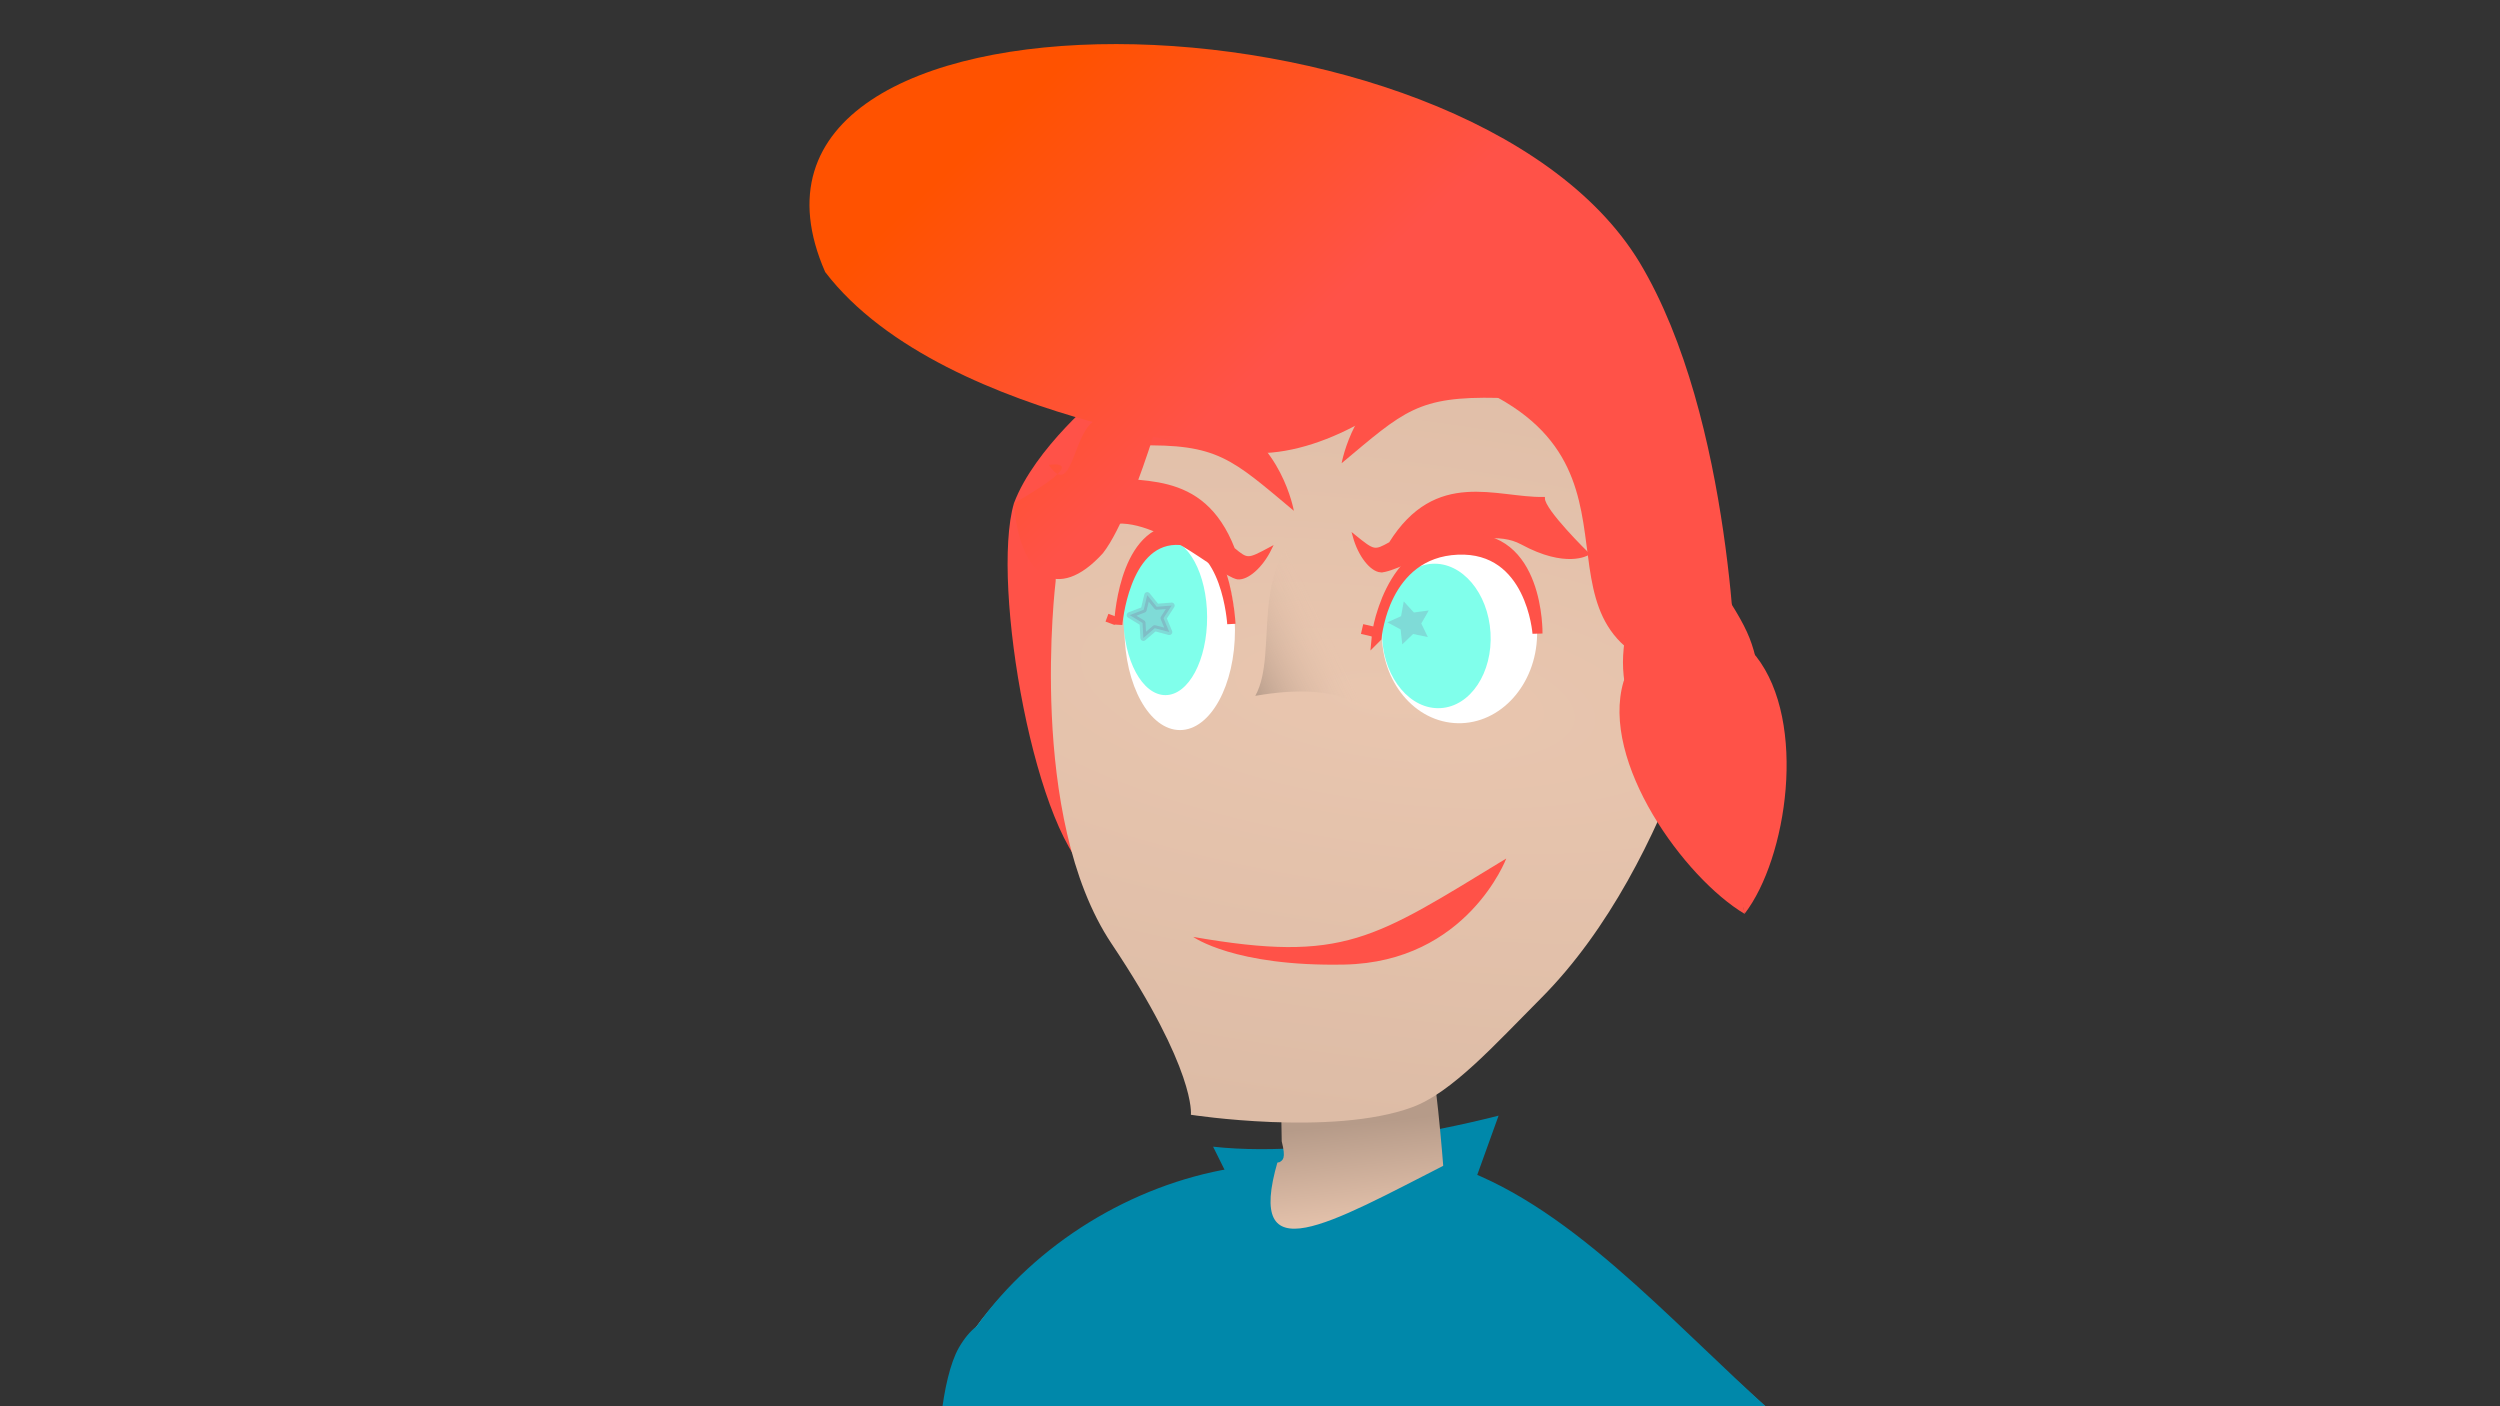 <?xml version="1.0" encoding="UTF-8" standalone="no"?>
<!-- Created with Inkscape (http://www.inkscape.org/) -->

<svg
   xmlns:dc="http://purl.org/dc/elements/1.1/"
   xmlns:cc="http://creativecommons.org/ns#"
   xmlns:rdf="http://www.w3.org/1999/02/22-rdf-syntax-ns#"
   xmlns:svg="http://www.w3.org/2000/svg"
   xmlns="http://www.w3.org/2000/svg"
   xmlns:xlink="http://www.w3.org/1999/xlink"
   xmlns:sodipodi="http://sodipodi.sourceforge.net/DTD/sodipodi-0.dtd"
   xmlns:inkscape="http://www.inkscape.org/namespaces/inkscape"
   width="1920"
   height="1080"
   viewBox="0 0 508 285.75"
   version="1.1"
   id="svg8"
   inkscape:version="0.92.2 (5c3e80d, 2017-08-06)"
   sodipodi:docname="geraldo gonzo template.svg"
   inkscape:export-filename="/home/mbrickn/Projects/aXVI/game/images/characters/geraldo gonzo/geraldo gonzo.png"
   inkscape:export-xdpi="96"
   inkscape:export-ydpi="96">
  <rect x="0" y="0" width="508" height="285.75" fill="#333333" stroke="none"/>
  <title
     id="title57">Geraldo Gonzo</title>
  <defs
     id="defs2">
    <linearGradient
       inkscape:collect="always"
       id="linearGradient909">
      <stop
         style="stop-color:#e9c6af;stop-opacity:1;"
         offset="0"
         id="stop905" />
      <stop
         style="stop-color:#ddbca6;stop-opacity:1"
         offset="1"
         id="stop907" />
    </linearGradient>
    <linearGradient
       inkscape:collect="always"
       id="linearGradient4480">
      <stop
         style="stop-color:#004a5d;stop-opacity:1"
         offset="0"
         id="stop4476" />
      <stop
         style="stop-color:#0088aa;stop-opacity:1"
         offset="1"
         id="stop4478" />
    </linearGradient>
    <linearGradient
       inkscape:collect="always"
       id="linearGradient4458">
      <stop
         style="stop-color:#747474;stop-opacity:1"
         offset="0"
         id="stop4454" />
      <stop
         style="stop-color:#c7c7c7;stop-opacity:1"
         offset="1"
         id="stop4456" />
    </linearGradient>
    <linearGradient
       inkscape:collect="always"
       id="linearGradient4446">
      <stop
         style="stop-color:#f9f9f9;stop-opacity:1;"
         offset="0"
         id="stop4442" />
      <stop
         style="stop-color:#dedede;stop-opacity:1"
         offset="1"
         id="stop4444" />
    </linearGradient>
    <linearGradient
       inkscape:collect="always"
       id="linearGradient4438">
      <stop
         style="stop-color:#f9f9f9;stop-opacity:1;"
         offset="0"
         id="stop4434" />
      <stop
         style="stop-color:#e5e5e5;stop-opacity:1"
         offset="1"
         id="stop4436" />
    </linearGradient>
    <linearGradient
       inkscape:collect="always"
       id="linearGradient4430">
      <stop
         style="stop-color:#0088aa;stop-opacity:1;"
         offset="0"
         id="stop4426" />
      <stop
         style="stop-color:#00495c;stop-opacity:1"
         offset="1"
         id="stop4428" />
    </linearGradient>
    <linearGradient
       inkscape:collect="always"
       id="linearGradient4422">
      <stop
         style="stop-color:#b69b89;stop-opacity:1;"
         offset="0"
         id="stop4418" />
      <stop
         style="stop-color:#e9c6af;stop-opacity:1"
         offset="1"
         id="stop4420" />
    </linearGradient>
    <linearGradient
       inkscape:collect="always"
       id="linearGradient4403">
      <stop
         style="stop-color:#ff5248;stop-opacity:1;"
         offset="0"
         id="stop4399" />
      <stop
         style="stop-color:#ff5200;stop-opacity:1"
         offset="1"
         id="stop4401" />
    </linearGradient>
    <linearGradient
       inkscape:collect="always"
       id="linearGradient4395">
      <stop
         style="stop-color:#b99e8c;stop-opacity:1"
         offset="0"
         id="stop4391" />
      <stop
         style="stop-color:#e9c6af;stop-opacity:0"
         offset="1"
         id="stop4393" />
    </linearGradient>
    <linearGradient
       inkscape:collect="always"
       id="linearGradient4387">
      <stop
         style="stop-color:#ffffff;stop-opacity:1;"
         offset="0"
         id="stop4383" />
      <stop
         style="stop-color:#e6e6e6;stop-opacity:1"
         offset="1"
         id="stop4385" />
    </linearGradient>
    <linearGradient
       inkscape:collect="always"
       id="linearGradient4379">
      <stop
         style="stop-color:#ffffff;stop-opacity:1;"
         offset="0"
         id="stop4375" />
      <stop
         style="stop-color:#ededed;stop-opacity:1"
         offset="1"
         id="stop4377" />
    </linearGradient>
    <linearGradient
       inkscape:collect="always"
       id="linearGradient4371">
      <stop
         style="stop-color:#f9f9f9;stop-opacity:1;"
         offset="0"
         id="stop4367" />
      <stop
         style="stop-color:#e5e5e5;stop-opacity:1"
         offset="1"
         id="stop4369" />
    </linearGradient>
    <linearGradient
       inkscape:collect="always"
       xlink:href="#linearGradient4371"
       id="linearGradient4373"
       x1="487.743"
       y1="223.174"
       x2="500.601"
       y2="283.049"
       gradientUnits="userSpaceOnUse"
       gradientTransform="matrix(2.012,0,0,2.012,-240.854,34.213)" />
    <linearGradient
       inkscape:collect="always"
       xlink:href="#linearGradient4379"
       id="linearGradient4381"
       x1="425.569"
       y1="226.823"
       x2="441.729"
       y2="269.229"
       gradientUnits="userSpaceOnUse"
       gradientTransform="matrix(2.012,0,0,2.012,-240.854,34.213)" />
    <linearGradient
       inkscape:collect="always"
       xlink:href="#linearGradient4387"
       id="linearGradient4389"
       x1="460.05"
       y1="232.926"
       x2="446.839"
       y2="269.147"
       gradientUnits="userSpaceOnUse"
       gradientTransform="matrix(2.012,0,0,2.012,-240.854,34.213)" />
    <linearGradient
       inkscape:collect="always"
       xlink:href="#linearGradient4395"
       id="linearGradient4397"
       x1="437.774"
       y1="140.052"
       x2="446.242"
       y2="135.887"
       gradientUnits="userSpaceOnUse"
       gradientTransform="matrix(2.012,0,0,2.012,-240.854,34.213)" />
    <linearGradient
       inkscape:collect="always"
       xlink:href="#linearGradient4403"
       id="linearGradient4405"
       x1="1665.307"
       y1="355.334"
       x2="1572.722"
       y2="254.838"
       gradientUnits="userSpaceOnUse"
       gradientTransform="matrix(0.532,0,0,0.532,-240.854,56.851)" />
    <linearGradient
       inkscape:collect="always"
       xlink:href="#linearGradient4422"
       id="linearGradient4424"
       x1="1687.294"
       y1="651.353"
       x2="1691.649"
       y2="692.666"
       gradientUnits="userSpaceOnUse"
       gradientTransform="matrix(0.532,0,0,0.532,-240.854,56.851)" />
    <linearGradient
       inkscape:collect="always"
       xlink:href="#linearGradient4430"
       id="linearGradient4432"
       x1="1675.085"
       y1="765.981"
       x2="1677.823"
       y2="1077.236"
       gradientUnits="userSpaceOnUse"
       gradientTransform="matrix(0.532,0,0,0.532,-240.854,56.851)" />
    <linearGradient
       inkscape:collect="always"
       xlink:href="#linearGradient4438"
       id="linearGradient4440"
       x1="411.176"
       y1="239.82"
       x2="405.379"
       y2="282.398"
       gradientUnits="userSpaceOnUse"
       gradientTransform="matrix(2.012,0,0,2.012,-240.854,34.213)" />
    <linearGradient
       inkscape:collect="always"
       xlink:href="#linearGradient4446"
       id="linearGradient4448"
       x1="434.768"
       y1="310.344"
       x2="433.509"
       y2="437.392"
       gradientUnits="userSpaceOnUse"
       gradientTransform="matrix(2.012,0,0,2.012,-240.854,34.213)" />
    <linearGradient
       inkscape:collect="always"
       xlink:href="#linearGradient4458"
       id="linearGradient4460"
       x1="441.817"
       y1="436.573"
       x2="436.789"
       y2="386.086"
       gradientUnits="userSpaceOnUse" />
    <linearGradient
       inkscape:collect="always"
       xlink:href="#linearGradient4480"
       id="linearGradient4482"
       x1="439.06"
       y1="458.27"
       x2="438.653"
       y2="433.851"
       gradientUnits="userSpaceOnUse" />
    <linearGradient
       inkscape:collect="always"
       xlink:href="#linearGradient4458"
       id="linearGradient4353"
       gradientUnits="userSpaceOnUse"
       x1="441.817"
       y1="436.573"
       x2="436.789"
       y2="386.086" />
    <linearGradient
       inkscape:collect="always"
       xlink:href="#linearGradient4458"
       id="linearGradient4355"
       gradientUnits="userSpaceOnUse"
       x1="441.817"
       y1="436.573"
       x2="436.789"
       y2="386.086" />
    <linearGradient
       inkscape:collect="always"
       xlink:href="#linearGradient4480"
       id="linearGradient4357"
       gradientUnits="userSpaceOnUse"
       x1="439.06"
       y1="458.27"
       x2="438.653"
       y2="433.851" />
    <linearGradient
       inkscape:collect="always"
       xlink:href="#linearGradient4480"
       id="linearGradient4359"
       gradientUnits="userSpaceOnUse"
       x1="439.06"
       y1="458.27"
       x2="438.653"
       y2="433.851" />
    <radialGradient
       inkscape:collect="always"
       xlink:href="#linearGradient909"
       id="radialGradient911"
       cx="666.968"
       cy="316.132"
       fx="666.968"
       fy="316.132"
       r="68.451"
       gradientTransform="matrix(3.663,0.486,-0.166,1.254,-1723.296,-404.605)"
       gradientUnits="userSpaceOnUse" />
  </defs>
  <sodipodi:namedview
     id="base"
     pagecolor="#ffffff"
     bordercolor="#666666"
     borderopacity="1.0"
     inkscape:pageopacity="0.0"
     inkscape:pageshadow="2"
     inkscape:zoom="1.8101934"
     inkscape:cx="1075.1802"
     inkscape:cy="627.26642"
     inkscape:document-units="mm"
     inkscape:current-layer="layer1"
     showgrid="false"
     inkscape:window-width="1440"
     inkscape:window-height="863"
     inkscape:window-x="1920"
     inkscape:window-y="0"
     inkscape:window-maximized="1"
     units="px"
     inkscape:pagecheckerboard="true"
     inkscape:document-rotation="0"
     fit-margin-top="0"
     fit-margin-left="0"
     fit-margin-right="0"
     fit-margin-bottom="0">
    <inkscape:grid
       type="xygrid"
       id="grid4485"
       originx="-384.974"
       originy="163.383" />
  </sodipodi:namedview>
  <g
     inkscape:label="Head"
     inkscape:groupmode="layer"
     id="layer1"
     transform="translate(-384.974,-174.633)">
    <path
       sodipodi:nodetypes="ccccccc"
       inkscape:connector-curvature="0"
       id="path4359"
       d="m 766.47,603.773 c 0,0 -4.687,15.869 -4.98,20.527 0.547,11.223 1.129,17.029 -5.188,25.52 -15.214,19.214 -42.275,-6.02 -25.624,-21.51 3.589,-2.708 8.211,-6.531 10.573,-9.846 4.194,-5.887 6.782,-18.147 6.782,-18.147 z"
       style="display:inline;fill:#e9c6af;fill-opacity:1;stroke:none;stroke-width:0.532px;stroke-linecap:butt;stroke-linejoin:miter;stroke-opacity:1" />
    <path
       style="fill:#0088aa;fill-opacity:1;stroke:none;stroke-width:0.656px;stroke-linecap:butt;stroke-linejoin:miter;stroke-opacity:1"
       d="m 631.476,407.64 4.37,8.807 48.669,-1.31 4.973,-13.809 c 0,0 -33.695,9.008 -58.012,6.311 z"
       id="path4502"
       inkscape:connector-curvature="0" />
    <path
       style="display:inline;fill:url(#linearGradient4424);fill-opacity:1;stroke:none;stroke-width:1.82px;stroke-linecap:butt;stroke-linejoin:miter;stroke-opacity:1"
       d="m 665.372,382.258 c -8.76,-0.043 -15.424,6.893 -20.259,6.234 l 0.306,18.053 c 0.908,3.577 0.216,3.804 -0.451,4.245 -24.535,3.475 -51.243,15.899 -64.655,38.009 -11.922,21.777 44.071,42.218 66.451,47.313 22.38,5.095 48.546,-6.21 97.491,-35.154 -21.649,-19.334 -41.555,-41.091 -66.015,-48.5 0.081,-0.738 0.103,-1.109 0.036,-0.456 0,0 -1.643,-21.76 -3.436,-26.834 -3.395,-2.105 -6.548,-2.894 -9.468,-2.908 z"
       id="path4612-3"
       inkscape:connector-curvature="0" />
    <path
       style="display:inline;fill:#e9c6af;fill-opacity:1;stroke:none;stroke-width:0.532px;stroke-linecap:butt;stroke-linejoin:miter;stroke-opacity:1"
       d="m 559.401,591.841 c 0,0 -7.933,14.521 -11.025,18.017 -8.336,7.534 -12.86,11.22 -14.415,21.689 -2.872,24.339 34.104,25.697 33.323,2.968 -0.615,-4.454 -1.17,-10.427 -0.488,-14.439 1.21,-7.126 8.067,-17.613 8.067,-17.613 z"
       id="path4565"
       inkscape:connector-curvature="0"
       sodipodi:nodetypes="ccccccc" />
    <path
       sodipodi:nodetypes="cccccc"
       inkscape:connector-curvature="0"
       id="path4642"
       d="m 578.238,469.936 c 0,0 -17.27,97.842 -22.9,111.222 -5.63,13.38 18.222,36.243 18.052,25.873 -0.17,-10.371 42.991,-80.158 26.86,-156.16 -21.274,-29.166 -22.013,19.065 -22.013,19.065 z"
       style="display:inline;fill:url(#linearGradient4440);fill-opacity:1;stroke:none;stroke-width:1.82px;stroke-linecap:butt;stroke-linejoin:miter;stroke-opacity:1" />
    <path
       style="display:inline;fill:url(#linearGradient4432);fill-opacity:1;stroke:none;stroke-width:1.82px;stroke-linecap:butt;stroke-linejoin:miter;stroke-opacity:1"
       d="m 644.6,410.646 c -3.117,0.107 -6.383,0.892 -9.5,1.416 -20.02,3.367 -39.515,15.109 -51.721,32.112 -1.274,0.994 -2.456,2.395 -3.548,4.282 -3.553,6.139 -4.919,22.167 -3.532,28.33 21.98,68.604 29.501,79.311 12.34,156.389 l 113.705,4.913 c 19.291,-64.518 11.361,-114.436 43.05,-176.222 -21.534,-19.231 -42.062,-43.234 -66.344,-50.754 -24.063,12.26 -41.105,22.431 -34.45,-0.466 z"
       id="path4617"
       inkscape:connector-curvature="0"
       sodipodi:nodetypes="cccccccccc" />
    <path
       style="display:inline;fill:url(#linearGradient4373);fill-opacity:1;stroke:none;stroke-width:1.82px;stroke-linecap:butt;stroke-linejoin:miter;stroke-opacity:1"
       d="m 729.456,486.038 c 0,0 14.779,98.249 13.701,112.726 -1.077,14.476 28.813,28.556 25.35,18.779 -3.415,-9.643 17.627,-98.462 -23.114,-155.677 -12.24,0.684 -16.814,15.753 -15.938,24.172 z"
       id="path4363"
       inkscape:connector-curvature="0"
       sodipodi:nodetypes="cccccc" />
    <path
       sodipodi:nodetypes="ccccc"
       inkscape:connector-curvature="0"
       id="path4547"
       d="m 607.63,353.175 c -6.145,-35.987 11.82,-72.409 11.82,-72.409 -2.101,-12.429 -1.904,-12.791 -10.732,-26.123 0,0 -13.498,10.983 -17.71,22.261 -4.789,16.297 4.426,68.996 16.622,76.272 z"
       style="fill:#ff5248;fill-opacity:1;stroke:none;stroke-width:3.339;stroke-linecap:butt;stroke-linejoin:miter;stroke-miterlimit:4;stroke-dasharray:none;stroke-opacity:1" />
    <path
       style="fill:url(#radialGradient911);stroke:none;stroke-width:2.194px;stroke-linecap:butt;stroke-linejoin:miter;stroke-opacity:1;fill-opacity:1"
       d="m 599.476,292.816 c 0,0 -5.859,47.814 11.387,73.604 17.246,25.79 16.101,34.737 16.101,34.737 0,0 28.662,4.429 44.927,-1.519 8.124,-2.971 16.884,-12.802 26.186,-22.13 27.926,-28.005 37.342,-77.095 37.342,-77.095 0,0 -8.876,-71.806 -75.392,-70.883 -58.737,0.815 -60.551,63.287 -60.551,63.287 z"
       id="path4487"
       inkscape:connector-curvature="0"
       sodipodi:nodetypes="cccsscsc" />
    <path
       d="m 106.073,684.465 a 10.972,12.734 0 0 1 -9.233,12.573 10.972,12.734 0 0 1 -12.16,-8.587 10.972,12.734 0 0 1 5.378,-15.296 l 5.043,11.31 z"
       sodipodi:end="4.2348394"
       sodipodi:start="0"
       sodipodi:ry="12.734477"
       sodipodi:rx="10.971919"
       sodipodi:cy="684.46545"
       sodipodi:cx="95.101402"
       sodipodi:type="arc"
       transform="rotate(-61.233)"
       id="path4549"
       style="fill:#d6ada7;fill-opacity:1;stroke:none;stroke-width:0.794;stroke-linecap:round;stroke-linejoin:round;stroke-miterlimit:4;stroke-dasharray:none;stroke-dashoffset:0;stroke-opacity:1;paint-order:stroke fill markers"
       sodipodi:arc-type="slice" />
    <path
       sodipodi:nodetypes="ccc"
       style="fill:url(#linearGradient4397);fill-opacity:1;stroke:none;stroke-width:1.459;stroke-linecap:butt;stroke-linejoin:miter;stroke-miterlimit:4;stroke-dasharray:none;stroke-opacity:1"
       d="m 651.578,280.653 c -13.226,8.803 -6.68,26.673 -11.529,35.377 17.184,-2.992 21.74,2.57 21.74,2.57"
       id="path4489"
       inkscape:connector-curvature="0" />
    <path
       style="fill:#ff5248;fill-opacity:1;stroke:none;stroke-width:2.453px;stroke-linecap:butt;stroke-linejoin:miter;stroke-opacity:1"
       d="m 616.081,265.158 c 16.36,-0.365 19.088,2.644 31.806,13.273 0,0 -2.517,-14.334 -14.747,-19.054 -12.231,-4.721 -17.059,5.782 -17.059,5.782 z"
       id="path4513"
       inkscape:connector-curvature="0"
       sodipodi:nodetypes="ccscc" />
    <path
       sodipodi:nodetypes="ccccccc"
       inkscape:connector-curvature="0"
       id="path4561"
       d="m 665.558,290.627 c 3.877,0.026 19.661,-10.547 28.659,-5.658 8.998,4.889 13.332,2.199 13.332,2.199 0,0 -8.967,-8.755 -8.971,-11.233 -9.532,0.172 -21.753,-5.865 -31.09,9.13 -3.236,1.795 -3.33,1.75 -7.31,-1.452 1.078,3.921 3.457,6.863 5.38,7.015 z"
       style="fill:#ff5248;fill-opacity:1;stroke:#ff5248;stroke-width:0.642px;stroke-linecap:butt;stroke-linejoin:miter;stroke-opacity:1" />
    <path
       style="fill:#ff5248;fill-opacity:1;stroke:none;stroke-width:4.668px;stroke-linecap:butt;stroke-linejoin:miter;stroke-opacity:1"
       d="m 627.433,365.012 c 30.677,5.337 36.665,0.449 63.615,-15.932 0,0 -7.949,21.05 -32.89,21.553 -22.349,0.451 -30.724,-5.621 -30.724,-5.621 z"
       id="path4545"
       inkscape:connector-curvature="0"
       sodipodi:nodetypes="ccscc" />
    <path
       style="fill:#d6ada7;fill-opacity:1;stroke:none;stroke-width:0.794;stroke-linecap:round;stroke-linejoin:round;stroke-miterlimit:4;stroke-dasharray:none;stroke-dashoffset:0;stroke-opacity:1;paint-order:stroke fill markers"
       id="path4557"
       transform="rotate(133.767)"
       sodipodi:type="arc"
       sodipodi:cx="-277.46521"
       sodipodi:cy="-644.04883"
       sodipodi:rx="10.971919"
       sodipodi:ry="12.734477"
       sodipodi:start="0"
       sodipodi:end="4.2348394"
       d="m -266.493,-644.049 a 10.972,12.734 0 0 1 -9.233,12.573 10.972,12.734 0 0 1 -12.16,-8.587 10.972,12.734 0 0 1 5.378,-15.296 l 5.043,11.31 z"
       sodipodi:arc-type="slice" />
    <path
       d="m 541.348,463.837 a 2.292,2.661 0 0 1 -1.929,2.627 2.292,2.661 0 0 1 -2.541,-1.794 2.292,2.661 0 0 1 1.124,-3.196 l 1.054,2.363 z"
       sodipodi:end="4.2348394"
       sodipodi:start="0"
       sodipodi:ry="2.6607039"
       sodipodi:rx="2.2924402"
       sodipodi:cy="463.83682"
       sodipodi:cx="539.05597"
       sodipodi:type="arc"
       transform="rotate(-19.802)"
       id="path4559"
       style="fill:#d6ada7;fill-opacity:1;stroke:none;stroke-width:0.166;stroke-linecap:round;stroke-linejoin:round;stroke-miterlimit:4;stroke-dasharray:none;stroke-dashoffset:0;stroke-opacity:1;paint-order:stroke fill markers"
       sodipodi:arc-type="slice" />
    <path
       style="fill:#d6ada7;fill-opacity:1;stroke:none;stroke-width:0.268;stroke-linecap:round;stroke-linejoin:round;stroke-miterlimit:4;stroke-dasharray:none;stroke-dashoffset:0;stroke-opacity:1;paint-order:stroke fill markers"
       id="path4562"
       transform="rotate(-49.802)"
       sodipodi:type="arc"
       sodipodi:cx="237.47806"
       sodipodi:cy="661.68256"
       sodipodi:rx="3.7004066"
       sodipodi:ry="4.2948499"
       sodipodi:start="0"
       sodipodi:end="4.2348394"
       d="m 241.178,661.683 a 3.7,4.295 0 0 1 -3.114,4.241 3.7,4.295 0 0 1 -4.101,-2.896 3.7,4.295 0 0 1 1.814,-5.159 l 1.701,3.814 z"
       sodipodi:arc-type="slice" />
    <ellipse
       transform="rotate(-0.192)"
       style="fill:#ffffff;fill-opacity:1;stroke:none;stroke-width:8.079;stroke-linecap:round;stroke-linejoin:round;stroke-miterlimit:4;stroke-dasharray:none;stroke-opacity:1;paint-order:stroke fill markers"
       id="ellipse4499"
       cx="623.678"
       cy="304.719"
       rx="11.224"
       ry="20.357" />
    <ellipse
       transform="rotate(-0.192)"
       ry="15.859"
       rx="8.508"
       cy="302.105"
       cx="620.744"
       id="path4491"
       style="fill:#80ffeb;fill-opacity:1;stroke:none;stroke-width:6.209;stroke-linecap:round;stroke-linejoin:round;stroke-miterlimit:4;stroke-dasharray:none;stroke-opacity:1;paint-order:stroke fill markers" />
    <path
       inkscape:connector-curvature="0"
       id="path4575"
       d="m 622.574,303.065 c -0.983,-0.262 -1.967,-0.523 -2.95,-0.785 -0.773,0.662 -1.546,1.324 -2.319,1.985 -0.055,-1.016 -0.11,-2.032 -0.165,-3.048 -0.868,-0.531 -1.737,-1.062 -2.605,-1.592 0.949,-0.366 1.899,-0.733 2.848,-1.099 0.236,-0.99 0.473,-1.98 0.709,-2.969 0.642,0.789 1.284,1.579 1.925,2.369 1.014,-0.081 2.029,-0.162 3.043,-0.243 -0.553,0.855 -1.105,1.709 -1.658,2.563 0.391,0.94 0.781,1.879 1.172,2.819 z"
       style="opacity:0.186;fill:#803e80;fill-opacity:1;stroke:#803e80;stroke-width:1.211;stroke-linecap:round;stroke-linejoin:round;stroke-miterlimit:4;stroke-dasharray:none;stroke-opacity:1;paint-order:stroke fill markers" />
    <path
       sodipodi:nodetypes="ccccc"
       style="fill:#ff5248;fill-opacity:1;stroke:#ff5248;stroke-width:1.687px;stroke-linecap:butt;stroke-linejoin:miter;stroke-opacity:1"
       d="m 612.194,301.568 c 0,0 1.33,-16.795 11.643,-17.058 10.313,-0.262 11.353,16.916 11.353,16.916 0,0 -0.931,-20.278 -11.63,-19.347 -10.699,0.931 -11.366,19.489 -11.366,19.489 z"
       id="path4509"
       inkscape:connector-curvature="0" />
    <path
       style="fill:#ff5248;fill-opacity:1;stroke:#ff5248;stroke-width:0.642px;stroke-linecap:butt;stroke-linejoin:miter;stroke-opacity:1"
       d="m 636.462,292.041 c -3.814,-0.693 -17.369,-14.005 -27.117,-10.866 -9.748,3.139 -6.516,-0.032 -6.516,-0.032 0,0 3.441,-7.219 3.904,-9.654 9.336,1.934 22.463,-1.738 28.862,14.728 2.848,2.363 2.949,2.337 7.453,-0.074 -1.785,3.653 -4.667,6.105 -6.586,5.898 z"
       id="path4563"
       inkscape:connector-curvature="0"
       sodipodi:nodetypes="cccccccc" />
    <path
       style="fill:#ff5248;fill-opacity:1;stroke:#ff5248;stroke-width:1.687px;stroke-linecap:butt;stroke-linejoin:miter;stroke-opacity:1"
       d="m 609.908,300.152 1.817,0.676"
       id="path4511"
       inkscape:connector-curvature="0"
       sodipodi:nodetypes="cc" />
    <path
       style="fill:#ff5248;fill-opacity:1;stroke:none;stroke-width:3.339;stroke-linecap:butt;stroke-linejoin:miter;stroke-miterlimit:4;stroke-dasharray:none;stroke-opacity:1"
       d="m 739.469,360.325 c -6.145,-35.987 3.85,-43.329 3.85,-43.329 -2.101,-12.429 -1.904,-12.791 -10.732,-26.123 0,0 -13.498,10.983 -17.71,22.261 -4.789,16.297 12.396,39.916 24.592,47.192 z"
       id="path4543"
       inkscape:connector-curvature="0"
       sodipodi:nodetypes="ccccc" />
    <path
       style="fill:url(#linearGradient4405);fill-opacity:1;stroke:none;stroke-width:10.296;stroke-linecap:butt;stroke-linejoin:miter;stroke-miterlimit:4;stroke-dasharray:none;stroke-opacity:1"
       d="m 552.659,229.921 c 12.233,15.997 35.561,25.293 54.353,30.46 -4.103,3.134 -4.257,15.497 -8.931,8.731 0,0 9.381,-1.656 -7.073,7.79 1.177,15.149 8.898,20.271 18.082,10.141 3.703,-4.724 7.695,-15.867 10.2,-23.671 9.608,2.046 16.194,2.79 16.194,2.79 13.38,2.99 31.079,-6.608 40.806,-17.072 9.288,4.651 13.111,6.394 13.111,6.394 34.021,18.795 -0.693,53.617 48.423,57.918 0,0 -0.578,-53.653 -19.699,-85.468 -35.321,-58.271 -192.945,-60.646 -165.465,1.988 z"
       id="path4293"
       inkscape:connector-curvature="0"
       sodipodi:nodetypes="cccccccccccc" />
    <path
       sodipodi:nodetypes="ccccc"
       inkscape:connector-curvature="0"
       id="path4297"
       d="m 739.469,360.325 c -7.546,-35.72 -22.664,-38.246 -22.664,-38.246 -2.625,-12.329 -2.942,-12.593 0.353,-28.24 0,0 16.595,5.237 24.666,14.17 10.456,13.386 6.303,41.058 -2.355,52.315 z"
       style="fill:#ff5248;fill-opacity:1;stroke:none;stroke-width:3.339;stroke-linecap:butt;stroke-linejoin:miter;stroke-miterlimit:4;stroke-dasharray:none;stroke-opacity:1" />
    <ellipse
       ry="18.205"
       rx="15.766"
       cy="290.093"
       cx="687.313"
       id="ellipse4497"
       style="fill:#ffffff;fill-opacity:1;stroke:none;stroke-width:7.394;stroke-linecap:round;stroke-linejoin:round;stroke-miterlimit:4;stroke-dasharray:none;stroke-opacity:1;paint-order:stroke fill markers"
       transform="rotate(1.113)" />
    <ellipse
       transform="rotate(-3.376)"
       ry="14.691"
       rx="11.018"
       cy="343.188"
       cx="657.778"
       id="path4493"
       style="fill:#80ffeb;fill-opacity:1;stroke:none;stroke-width:5.552;stroke-linecap:round;stroke-linejoin:round;stroke-miterlimit:4;stroke-dasharray:none;stroke-opacity:1;paint-order:stroke fill markers" />
    <path
       style="opacity:0.186;fill:#803e80;fill-opacity:1;stroke:none;stroke-width:1.211;stroke-linecap:round;stroke-linejoin:round;stroke-miterlimit:4;stroke-dasharray:none;stroke-opacity:1;paint-order:stroke fill markers"
       d="m 675.109,304.081 c -0.996,-0.207 -1.993,-0.413 -2.989,-0.62 -0.735,0.704 -1.47,1.407 -2.205,2.111 -0.111,-1.012 -0.223,-2.023 -0.334,-3.035 -0.896,-0.482 -1.793,-0.963 -2.689,-1.445 0.928,-0.418 1.855,-0.837 2.783,-1.256 0.181,-1.001 0.362,-2.003 0.543,-3.004 0.685,0.753 1.369,1.506 2.054,2.259 1.008,-0.137 2.017,-0.275 3.025,-0.412 -0.504,0.884 -1.009,1.768 -1.513,2.652 0.442,0.917 0.884,1.833 1.326,2.75 z"
       id="path4556"
       inkscape:connector-curvature="0" />
    <path
       inkscape:connector-curvature="0"
       id="path4505"
       d="m 664.701,304.119 c 0,0 1.479,-17.163 16.47,-17.793 14.992,-0.63 16.222,17.022 16.222,17.022 0,0 0.369,-20.513 -15.207,-19.199 -15.576,1.314 -17.485,19.969 -17.485,19.969 z"
       style="fill:#ff5248;fill-opacity:1;stroke:#ff5248;stroke-width:2.036px;stroke-linecap:butt;stroke-linejoin:miter;stroke-opacity:1"
       sodipodi:nodetypes="ccccc" />
    <path
       sodipodi:nodetypes="cc"
       inkscape:connector-curvature="0"
       id="path4507"
       d="m 661.75,302.448 2.616,0.613"
       style="fill:#ff5248;fill-opacity:1;stroke:#ff5248;stroke-width:2.036px;stroke-linecap:butt;stroke-linejoin:miter;stroke-opacity:1" />
    <path
       inkscape:connector-curvature="0"
       id="path4314"
       style="font-style:normal;font-variant:normal;font-weight:normal;font-stretch:normal;font-size:medium;line-height:1.25;font-family:'League Gothic';-inkscape-font-specification:'League Gothic';letter-spacing:0px;word-spacing:0px;fill:url(#linearGradient4381);fill-opacity:1;stroke:none;stroke-width:2.695"
       d="m 630.725,521.061 0.236,-5.492 c 0.217,-5.062 1.062,-9.665 4.293,-9.526 3.446,0.148 3.646,5.551 3.461,9.859 -1.37,19.362 -21.769,47.187 -21.769,47.187 l -0.494,11.523 31.555,1.354 0.494,-11.523 -18.416,-0.79 c 6.358,-9.869 19.6,-31.851 20.293,-48.006 0.467,-10.877 -2.816,-19.865 -14.663,-20.374 -12.708,-0.545 -15.929,9.135 -16.386,19.797 l -0.236,5.493 z" />
    <path
       inkscape:connector-curvature="0"
       id="path4316"
       style="font-style:normal;font-variant:normal;font-weight:normal;font-stretch:normal;font-size:medium;line-height:1.25;font-family:'League Gothic';-inkscape-font-specification:'League Gothic';letter-spacing:0px;word-spacing:0px;fill:url(#linearGradient4389);fill-opacity:1;stroke:none;stroke-width:2.695"
       d="m 687.337,551.018 c 0.099,-5.82 -1.847,-11.89 -5.771,-15.73 3.617,-3.497 5.544,-9.07 5.635,-14.459 l 0.114,-6.682 c 0.034,-2.048 -0.036,-17.035 -14.586,-17.281 -14.55,-0.246 -15.127,14.73 -15.161,16.778 l -0.114,6.682 c -0.091,5.389 1.646,11.025 5.143,14.641 -4.051,3.705 -6.201,9.706 -6.3,15.526 l -0.158,9.269 c -0.036,2.156 0.023,17.789 15.22,18.046 15.197,0.257 15.785,-15.366 15.821,-17.521 z m -11.395,4.443 c -0.123,7.329 -0.415,11.744 -4.402,11.677 -3.341,-0.057 -4.041,-3.303 -4.005,-11.819 0.161,-9.485 0.453,-14.008 4.44,-13.94 3.988,0.067 4.127,4.598 3.967,14.082 z m -0.122,-37.412 c -0.14,8.299 -0.634,11.956 -3.651,11.905 -3.018,-0.051 -3.387,-3.723 -3.247,-12.022 0.246,-8.189 1.046,-10.871 3.633,-10.827 3.018,0.051 3.387,3.723 3.265,10.944 z" />
    <path
       inkscape:connector-curvature="0"
       style="fill:url(#linearGradient4448);fill-opacity:1;stroke:none;stroke-width:0.548px;stroke-linecap:butt;stroke-linejoin:miter;stroke-opacity:1"
       d="m 702.344,638.088 -113.706,-4.913 c 0,0 -21.426,138.237 -19.212,153.18 2.45,16.541 26.091,133.335 37.391,136.471 11.3,3.135 24.156,3.084 23.684,-5.495 -0.472,-8.579 -10.268,-117.426 -14.189,-133.434 -3.374,-13.776 8.293,-77.869 12.884,-94.607 0.098,-0.357 1.484,-1.645 3.725,-3.546 l 2.019,2.398 c 0,0 3.5,74.604 4.379,89.497 0.886,15.008 17.77,143.65 28.916,146.283 11.146,2.633 23.942,1.988 23.747,-6.623 -0.195,-8.611 0.775,-111.626 -2.614,-127.553 -2.055,-9.657 9.182,-61.442 13.523,-103.914 2.819,-27.578 -0.547,-47.744 -0.547,-47.744 z"
       id="path4300"
       sodipodi:nodetypes="cccscccccccccsc" />
    <g
       id="g4452"
       style="fill:url(#linearGradient4460);fill-opacity:1"
       transform="matrix(2.012,0,0,2.012,-240.854,34.213)">
      <path
         sodipodi:nodetypes="ccccsc"
         inkscape:connector-curvature="0"
         id="path4355"
         d="m 407.931,401.563 c 0,0 11.328,-5.629 21.47,-3.692 4.353,42.966 3.828,44.71 3.828,44.71 l -13.928,-4.139 c 0,0 -0.847,-0.146 -1.503,-1.767 -2.301,-5.689 -7.321,-20.861 -9.867,-35.113 z"
         style="fill:url(#linearGradient4353);fill-opacity:1;stroke:none;stroke-width:0.265px;stroke-linecap:butt;stroke-linejoin:miter;stroke-opacity:1" />
      <path
         style="fill:url(#linearGradient4355);fill-opacity:1;stroke:none;stroke-width:0.265px;stroke-linecap:butt;stroke-linejoin:miter;stroke-opacity:1"
         d="m 441.36,400.82 c 0,0 12.56,-4.853 22.564,-2.296 1.706,43.152 0.167,44.791 0.167,44.791 l -13.648,-4.986 c 0,0 -1.425,-0.085 -1.98,-1.744 -1.947,-5.819 -5.436,-21.384 -7.102,-35.765 z"
         id="path4357"
         inkscape:connector-curvature="0"
         sodipodi:nodetypes="ccccsc" />
    </g>
    <g
       id="g4474"
       style="fill:url(#linearGradient4482);fill-opacity:1"
       transform="matrix(2.012,0,0,2.012,-240.854,34.213)">
      <path
         sodipodi:nodetypes="cccccccc"
         inkscape:connector-curvature="0"
         id="path4302"
         d="m 393.659,459.317 c 4.266,0.176 33.777,-0.45 41.492,-0.701 0.104,-1.195 -0.263,-18.893 -1.641,-21.224 -5.266,-3.406 -10.352,-1.696 -15.17,0.637 0.383,1.305 0.157,2.438 0.157,2.438 -4.255,11.204 -14.043,10.234 -24.26,9.9 -2.126,4.956 -3.021,8.614 -0.577,8.95 z"
         style="fill:url(#linearGradient4357);fill-opacity:1;stroke:none;stroke-width:0.196px;stroke-linecap:butt;stroke-linejoin:miter;stroke-opacity:1" />
      <path
         style="fill:url(#linearGradient4359);fill-opacity:1;stroke:none;stroke-width:0.196px;stroke-linecap:butt;stroke-linejoin:miter;stroke-opacity:1"
         d="m 456.414,460.383 c 0.939,-0.17 10.284,-0.573 10.388,-1.767 0.104,-1.195 2.017,-18.075 0.638,-20.406 -0.205,-0.347 0.609,-1.815 -1.302,-2.603 -12.6,-5.197 -16.173,-1.062 -17.905,2.061 -0.98,1.766 -0.3,1.323 0.245,3.291 -10.557,20.798 -10.622,18.407 7.936,19.424 z"
         id="path4306"
         inkscape:connector-curvature="0"
         sodipodi:nodetypes="cccsscc" />
    </g>
    <path
       sodipodi:nodetypes="ccsscc"
       inkscape:connector-curvature="0"
       id="path4365"
       d="m 689.4,255.484 c -16.36,-0.365 -19.088,2.644 -31.806,13.273 0,0 2.517,-14.334 14.747,-19.054 4.343,-1.676 16.292,-4.34 18.884,-3.33 4.707,1.836 7.95,9.414 7.95,9.414 z"
       style="fill:#ff5248;fill-opacity:1;stroke:none;stroke-width:2.453px;stroke-linecap:butt;stroke-linejoin:miter;stroke-opacity:1" />
  </g>
  <g
     inkscape:groupmode="layer"
     id="layer3"
     inkscape:label="Body"
     style="display:inline"
     transform="translate(-384.974,-163.383)" />
  <g
     inkscape:groupmode="layer"
     id="layer2"
     inkscape:label="Decor"
     style="opacity:0.186"
     transform="translate(-384.974,-174.633)" />
</svg>
